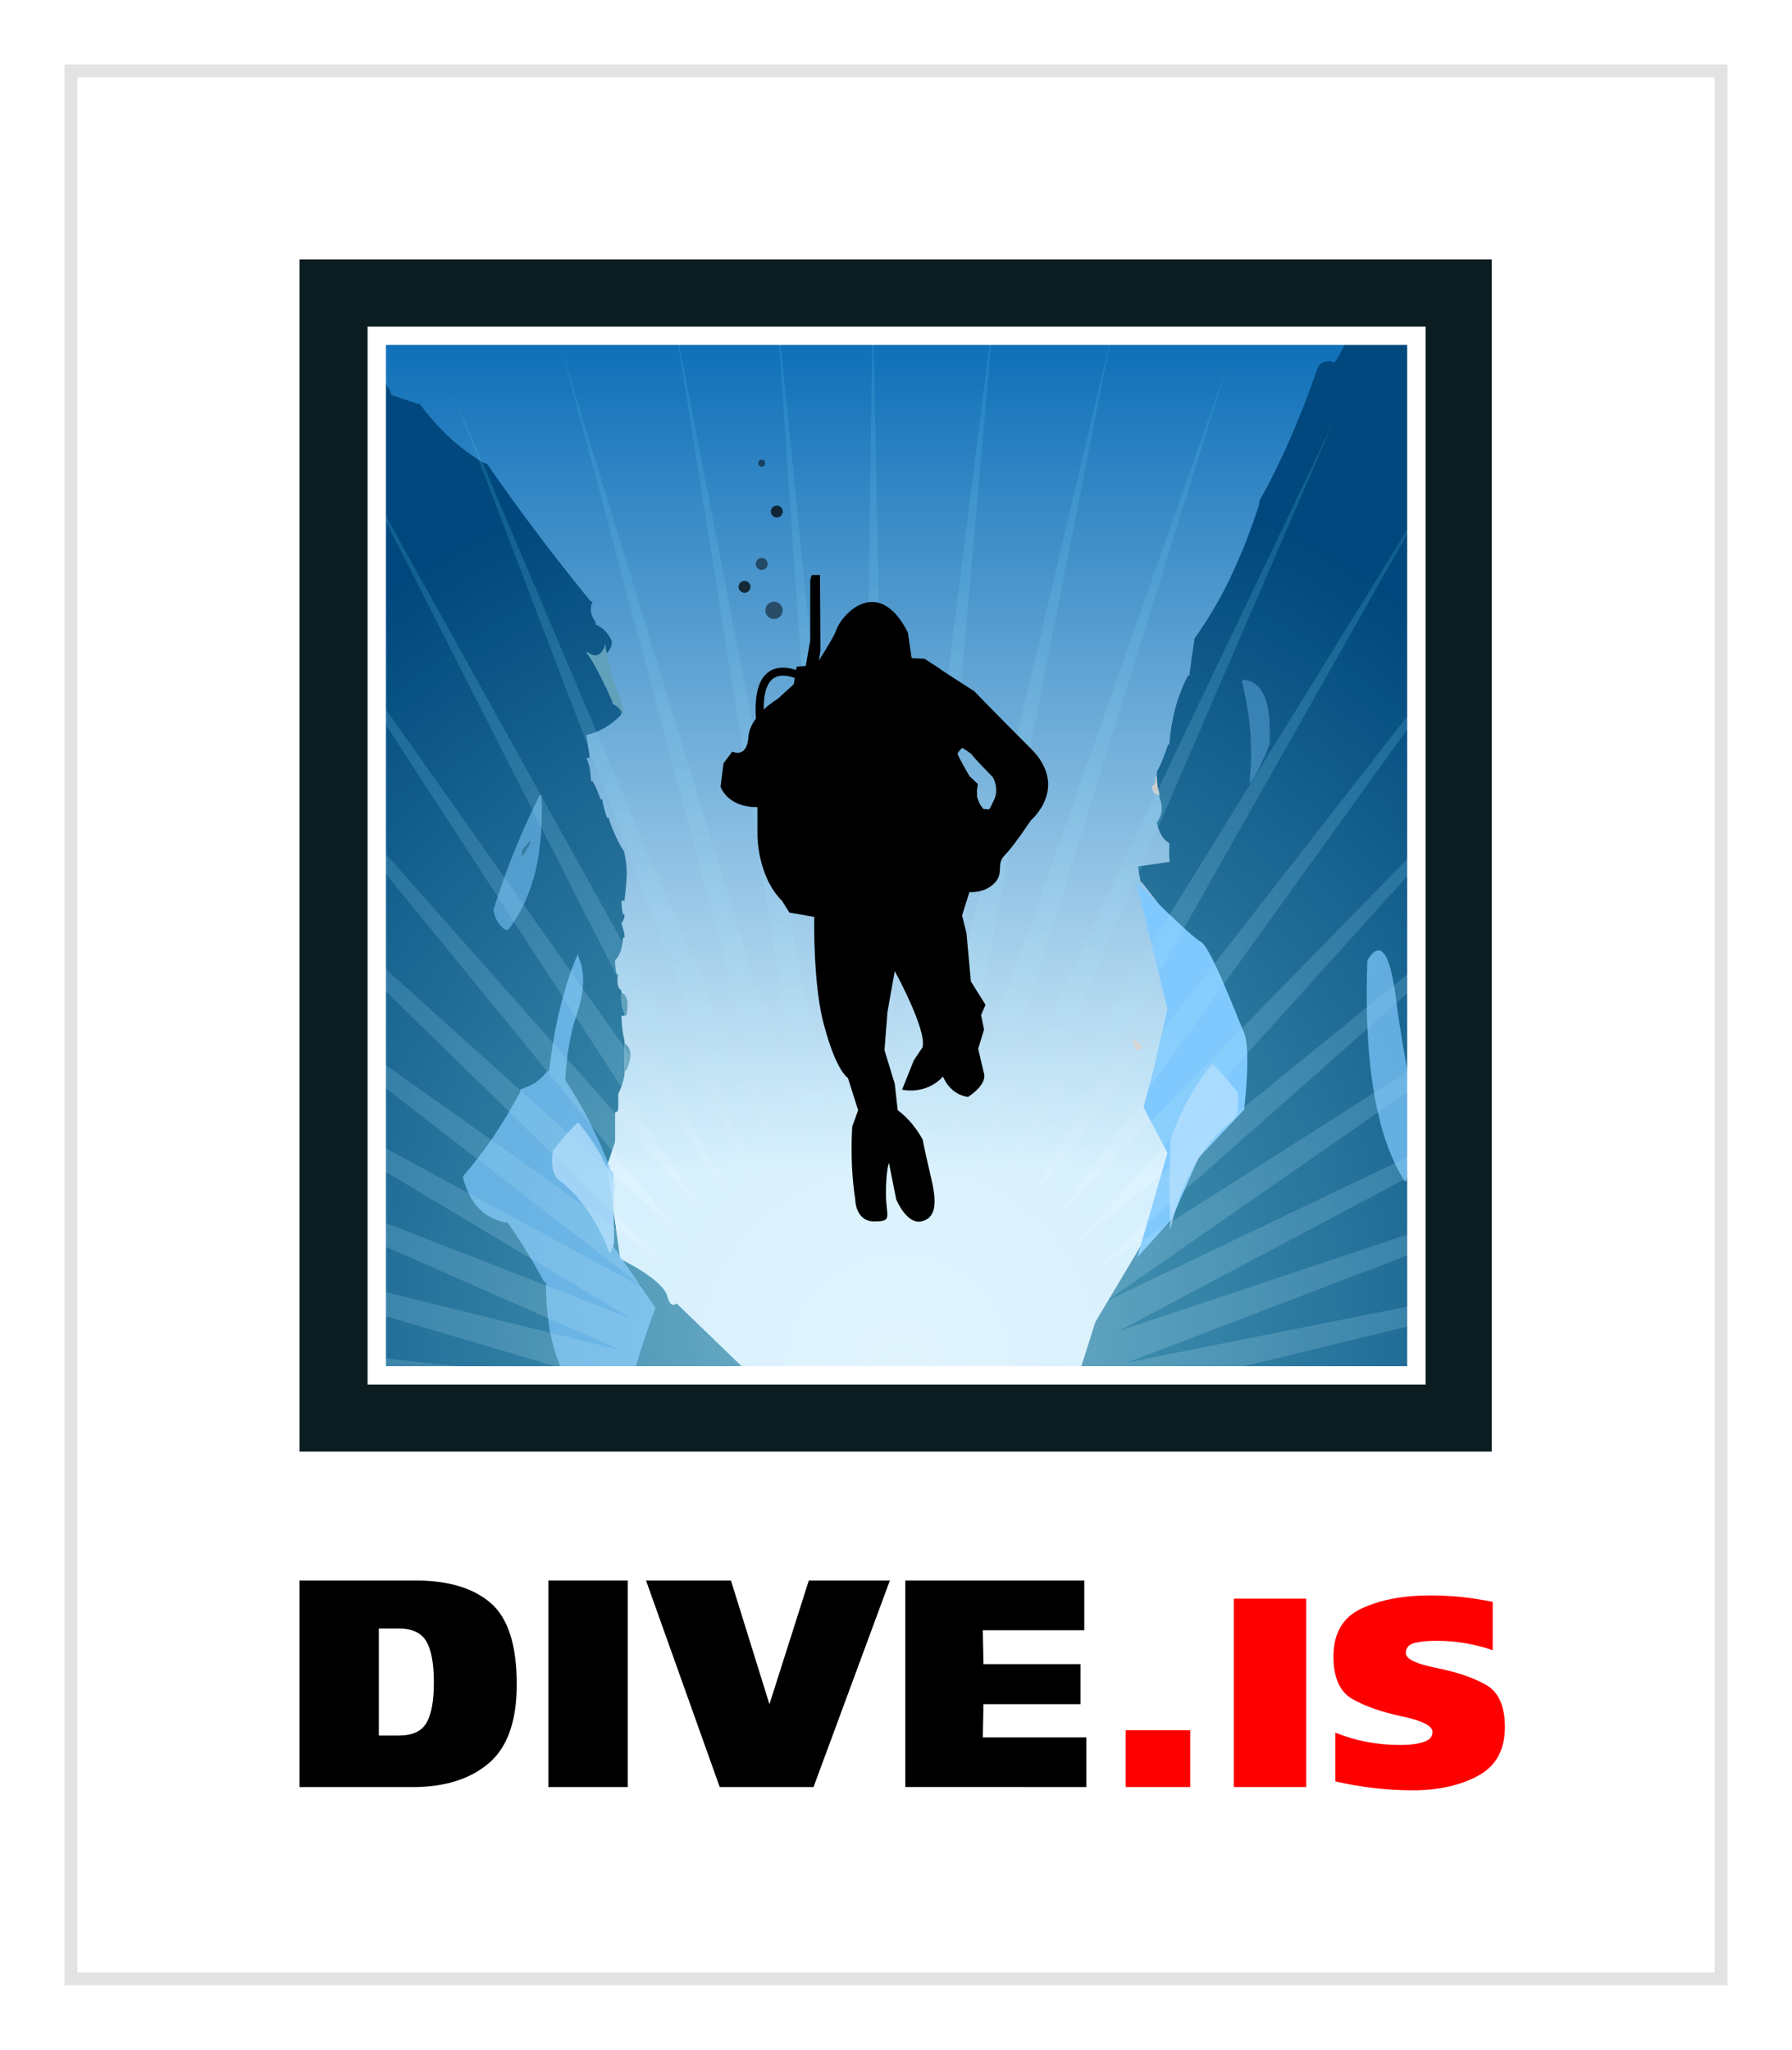 <?xml version="1.0" encoding="utf-8"?>
<!-- Generator: Adobe Illustrator 16.0.4, SVG Export Plug-In . SVG Version: 6.00 Build 0)  -->
<!DOCTYPE svg PUBLIC "-//W3C//DTD SVG 1.1//EN" "http://www.w3.org/Graphics/SVG/1.1/DTD/svg11.dtd">
<svg version="1.1" id="Ebene_1" xmlns="http://www.w3.org/2000/svg" xmlns:xlink="http://www.w3.org/1999/xlink" x="0px" y="0px"
	 width="139px" height="159px" viewBox="0 0 139 159" enable-background="new 0 0 139 159" xml:space="preserve">
<rect fill="#FFFFFF" width="139" height="159"/>
<g>
	<g>
		<g>
			<path d="M23.234,122.6h9.021c2.525,0,4.461,0.582,5.807,1.746c1.347,1.162,2.021,3.266,2.021,6.311
				c0,2.846-0.725,4.885-2.17,6.117c-1.446,1.23-3.416,1.848-5.91,1.848h-8.769V122.6z M29.387,134.627h1.537
				c1.056,0,1.774-0.33,2.158-0.986c0.382-0.658,0.572-1.707,0.572-3.145c0-1.453-0.194-2.514-0.585-3.178
				c-0.391-0.668-1.113-1-2.168-1h-1.515V134.627z"/>
		</g>
		<g>
			<path d="M48.689,122.6v16.021h-6.152V122.6H48.689z"/>
		</g>
		<g>
			<path d="M50.111,122.6h6.588l2.984,9.596l3.053-9.596h6.288l-5.922,16.021h-7.275L50.111,122.6z"/>
		</g>
		<g>
			<path d="M70.22,122.6h13.885v3.855h-7.873l0.054,2.631h7.528v3.105h-7.528l-0.054,2.574h8.032v3.855H70.22V122.6z"/>
		</g>
		<g>
			<path fill="#FF0000" d="M87.317,134.215h5.004v4.406h-5.004V134.215z"/>
		</g>
		<g>
			<path fill="#FF0000" d="M101.32,124.006v14.615h-5.613v-14.615H101.32z"/>
		</g>
		<g>
			<path fill="#FF0000" d="M115.787,128.006c-0.627-0.223-1.318-0.4-2.072-0.535c-0.754-0.133-1.508-0.197-2.261-0.197
				c-0.685,0-1.257,0.053-1.718,0.166c-0.46,0.111-0.691,0.377-0.691,0.795c0,0.447,0.786,0.826,2.355,1.143
				c1.572,0.312,2.853,0.746,3.843,1.299c0.991,0.549,1.487,1.648,1.487,3.297c0,1.771-0.699,3.033-2.095,3.779
				c-1.395,0.746-3.071,1.119-5.024,1.119c-2.024,0-4.035-0.23-6.031-0.691v-3.789c1.536,0.643,3.211,0.963,5.027,0.963
				c0.753,0,1.359-0.076,1.82-0.23c0.461-0.152,0.69-0.41,0.69-0.773c0-0.475-0.789-0.879-2.366-1.215
				c-1.577-0.334-2.857-0.781-3.842-1.34s-1.477-1.66-1.477-3.309c0-1.799,0.727-3.041,2.178-3.717
				c1.452-0.676,3.232-1.016,5.339-1.016c0.839,0,1.651,0.043,2.44,0.125c0.787,0.084,1.586,0.211,2.396,0.377V128.006z"/>
		</g>
	</g>
	<g>
		
			<linearGradient id="SVGID_1_" gradientUnits="userSpaceOnUse" x1="65.715" y1="82.248" x2="144.998" y2="82.248" gradientTransform="matrix(0 1 -1 0 151.719 -43.666)">
			<stop  offset="0" style="stop-color:#0066B3"/>
			<stop  offset="0.871" style="stop-color:#DDF3FE"/>
		</linearGradient>
		<polyline fill="url(#SVGID_1_)" points="64.787,109.678 26.154,109.678 26.154,23.048 112.786,23.048 112.785,109.678 
			64.787,109.678 		"/>
		<g>
			<radialGradient id="SVGID_2_" cx="68.87" cy="100.488" r="70.356" gradientUnits="userSpaceOnUse">
				<stop  offset="0.006" style="stop-color:#53A5BF"/>
				<stop  offset="0.951" style="stop-color:#00487D"/>
			</radialGradient>
			<path fill-rule="evenodd" clip-rule="evenodd" fill="url(#SVGID_2_)" d="M114.871,98.8c0.073-0.219-0.778-0.599-2.01-0.986
				v-74.33h-7.384l-0.012,0.161l-0.01,0.031l-0.006,0.04l-0.011,0.082l-0.101,0.303l-0.016,0.031l-0.011,0.04l-0.021,0.082
				l-0.044,0.162l-0.106,0.303l-0.098,0.303l-0.111,0.284l-0.109,0.293l-0.033,0.061l-0.016,0.03l-0.012,0.04l-0.055,0.142
				l-0.11,0.283l-0.066,0.122l-0.033,0.061l-0.016,0.03l-0.012,0.041l-0.121,0.263l-0.132,0.253l-0.066,0.121l-0.034,0.061
				l-0.017,0.03l-0.01,0.041l-0.022,0.021l-0.018,0.029l-0.032,0.061l-0.066,0.122l-0.137,0.242l-0.145,0.233l-0.021,0.02
				l-0.018,0.031l-0.032,0.061l-0.067,0.122l-0.138-0.051l-0.126-0.03l-0.122-0.02h-0.221l-0.197,0.04l-0.09,0.041l-0.086,0.041
				l-0.078,0.061l-0.078,0.06l-0.065,0.092l-0.066,0.081l-0.054,0.111l-0.056,0.112l-0.038,0.131l-0.243,0.678l-0.241,0.688
				l-0.255,0.667l-0.253,0.678l-0.266,0.647l-0.131,0.324l-0.067,0.162l-0.032,0.082l-0.028,0.091l-0.038,0.071l-0.032,0.081
				l-0.067,0.162l-0.131,0.324l-0.039,0.07l-0.1,0.243l-0.132,0.324l-0.144,0.303l-0.039,0.071l-0.033,0.081l-0.065,0.162
				l-0.144,0.303l-0.039,0.071l-0.032,0.082l-0.066,0.161l-0.077,0.142l-0.038,0.071l-0.033,0.081l-0.143,0.303l-0.287,0.607
				l-0.304,0.587l-0.297,0.587l-0.309,0.566l-0.309,0.577l-0.012,0.162l-0.011,0.03l-0.006,0.041l-0.011,0.081l-0.253,0.759
				l-0.26,0.748l-0.138,0.365l-0.131,0.374l-0.039,0.081l-0.034,0.091l-0.064,0.182l-0.134,0.365l-0.286,0.698l-0.292,0.688
				l-0.155,0.334l-0.148,0.343l-0.153,0.324l-0.078,0.162l-0.038,0.081l-0.033,0.09l-0.318,0.638l-0.326,0.627l-0.336,0.606
				l-0.342,0.597l-0.353,0.577l-0.357,0.566l-0.188,0.273l-0.182,0.283l-0.375,0.536l-0.007,0.081l-0.005,0.041v0.05l-0.021,0.161
				l-0.1,0.608l-0.089,0.627l-0.17,1.284h-0.051l-0.038,0.021l-0.033,0.02l-0.021,0.051l-0.286,0.576l-0.248,0.617l-0.226,0.617
				l-0.188,0.658l-0.165,0.657l-0.128,0.698L90.771,57l-0.066,0.739l-0.082,0.011l-0.028,0.02l-0.006,0.041l-0.099,0.282l-0.1,0.283
				l-0.104,0.263l-0.099,0.273l-0.111,0.254l-0.11,0.252l-0.032,0.051l-0.027,0.061l-0.056,0.121l-0.034,0.051l-0.082,0.182v0.355
				l0.007,0.324l0.026,0.303l0.017,0.131l0.027,0.132l0.028,0.11l0.039,0.122l0.033,0.132l0.01,0.081l0.006,0.091v0.081l0.011,0.081
				l0.011,0.07l0.028,0.071l0.038,0.122l0.033,0.12l0.027,0.122l0.022,0.131l0.011,0.111l0.006,0.121l-0.011,0.243l-0.021,0.102
				l-0.028,0.121l-0.077,0.222l-0.05,0.103l-0.055,0.11l-0.066,0.102l-0.022,0.021l-0.01,0.01l-0.007,0.021l-0.033,0.061
				l0.028,0.132l0.037,0.142l0.084,0.252l0.094,0.234l0.049,0.1l0.062,0.112l0.054,0.091l0.067,0.091l0.065,0.081l0.077,0.092
				l0.072,0.061l0.082,0.07l0.171,0.131l0.006,0.011l0.012,0.04l0.005,0.051l0.006,0.092l-0.017,0.283v0.313l0.011,0.313
				l0.028,0.354l-2.466,0.354l0.061,0.385l0.072,0.385l0.087,0.413l0.007,0.021l0.021,0.02l0.027,0.01l0.05,0.012l0.766,0.98
				l0.767,1.002l1.526,2.014l0.754,1.011l0.755,1.031l1.5,2.075l0.026,0.03l0.039,0.03l0.038,0.02l0.05,0.01l0.369,1.73l0.376,1.709
				l0.38,1.69l0.39,1.688l0.034,0.152l0.011,0.172l-0.088,0.223l-0.082,0.223l-0.089,0.213l-0.083,0.223l-0.093,0.201l-0.089,0.203
				l-0.099,0.191l-0.095,0.203l-0.055,0.081l-0.027,0.04l-0.021,0.051l-0.1,0.183l-0.21,0.354l-0.22,0.314l-0.033,0.028
				l-0.027,0.041L94.9,86.652l-0.108,0.16l-0.066,0.062l-0.034,0.029l-0.027,0.041l-0.121,0.143l-0.126,0.121l-0.123,0.13
				l-0.13,0.112l-0.128,0.121l-0.265,0.213l-0.143,0.081l-0.072,0.04l-0.065,0.051l-0.288,0.172l-0.297,0.143l-0.153,0.06
				l-0.078,0.03l-0.07,0.041l-0.129,0.749l-0.01,0.192l-0.005,0.039v0.152l-0.017,0.182l-0.011,0.092l-0.006,0.102l-0.018,0.08
				l-0.011,0.092l-0.027,0.182l-0.032,0.162l-0.034,0.172l-0.017,0.03l-0.011,0.04l-0.021,0.082l-0.044,0.15l-0.056,0.143
				l-0.056,0.151l-0.065,0.132l-0.034,0.061l-0.014,0.031l-0.012,0.04l-0.072,0.121l-0.04,0.06l-0.032,0.071l-0.087,0.101
				L91.7,91.861l-0.039,0.062l-0.094,0.102l-0.093,0.101l-0.104,0.082l-0.1,0.09l-0.11,0.081l-0.109,0.091l-0.127,0.061
				l-0.122,0.072l-0.264,0.121l-0.145,0.039l-0.071,0.021l-0.065,0.029l-0.149,0.041l-0.148,0.04l-0.012,0.011v0.242l0.012,0.071
				l0.012,0.051l0.026,0.05l0.11,0.162l0.109,0.182l0.105,0.184l0.104,0.202l0.095,0.192l0.064,0.145l-0.781,0.041l-0.786,1.318
				l-0.063-0.047l-0.171-0.123l0.117,0.367l-3.937,6.605l-1.537,4.836l-11.054,1.201l-7.662,1.756l-3.454-3.223l-3.269-0.693
				l-5.509-5.322c0,0-0.455,0.467-0.707-0.531c-0.337-1.34-3.667-2.922-3.667-2.922l-1.016-7.274l0.03-0.084l0.184-0.505
				l0.175-0.526l0.085-0.263l0.042-0.132l0.05-0.12l0.021-0.082l0.007-0.04l0.014-0.03v-0.051l0.007-0.041l0.008-0.08v-2.145h0.049
				l0.049-0.021l0.043-0.029l0.042-0.031l0.021-0.06l0.021-0.061l0.015-0.071l0.006-0.08v-1.073l0.071-0.161l0.035-0.082l0.042-0.07
				l0.028-0.091l0.035-0.081l0.07-0.171l0.021-0.102L48.29,84l0.056-0.183l0.043-0.204l0.042-0.189l0.015-0.184v-0.091l0.007-0.08
				v-2.144l-0.016-0.174l-0.021-0.161l-0.042-0.172l-0.035-0.183l-0.035-0.202l-0.027-0.212l-0.028-0.232l-0.021-0.254l-0.015-0.272
				l-0.006-0.273h0.246l-0.016-0.171l-0.041-0.132l-0.063-0.142l-0.042-0.152l-0.042-0.162l-0.021-0.172l-0.028-0.202l-0.007-0.203
				v-0.222L48.206,77l-0.008-0.091l-0.007-0.051l-0.021-0.051l-0.014-0.021l-0.092-0.09l-0.042-0.051l-0.028-0.041l-0.05-0.122
				l-0.021-0.07l-0.008-0.06l-0.021-0.173l-0.007-0.091l0.007-0.091l0.021-0.212l0.015-0.112l0.027-0.101l-0.062-0.01l-0.035-0.012
				l-0.035-0.02l-0.007-0.01l-0.05-0.254l-0.035-0.252l-0.021-0.263V74.5l0.056-0.069l0.028-0.041l0.014-0.02l0.008-0.012h0.014
				l0.057-0.08l0.027-0.04l0.015-0.021l0.007-0.01h0.015l0.042-0.092v-0.02l0.007-0.01l0.015-0.021l0.028-0.041l0.042-0.1
				l0.049-0.102l0.028-0.121l0.035-0.121l0.028-0.132l0.035-0.122l0.015-0.142l0.021-0.142l0.015-0.151l0.007-0.081l0.014-0.07
				l0.007-0.021h0.113l-0.016-0.183l-0.021-0.161l-0.098-0.374l-0.112-0.354l0.056-0.102l0.057-0.092l0.085-0.202l0.013-0.081
				l0.008-0.041l0.013-0.029l0.016-0.162l-0.063-0.01l-0.035-0.01L48.324,70.9l-0.006-0.02l-0.05-0.253l-0.035-0.243l-0.021-0.262
				l-0.006-0.254h0.246l0.007-0.182l0.021-0.182l0.027-0.264l0.028-0.243l0.021-0.242l0.021-0.223l0.007-0.233l0.015-0.211
				l0.015-0.416l-0.021-0.394l-0.028-0.354l-0.049-0.333l-0.063-0.294l-0.007-0.091l-0.009-0.071l-0.021-0.061l-0.021-0.04
				l-0.184-0.294l-0.162-0.293l-0.161-0.313l-0.148-0.313l-0.147-0.334l-0.134-0.334L47.325,63.8l-0.113-0.354l-0.062-0.01
				l-0.042-0.012l-0.036-0.029l-0.006-0.021l-0.113-0.333l-0.092-0.334l-0.085-0.344l-0.063-0.345l-0.062-0.011L46.613,62
				l-0.034-0.03l-0.015-0.02l-0.141-0.375l-0.141-0.354l-0.155-0.333l-0.154-0.294h-0.127L45.825,60.3l-0.021-0.272l-0.035-0.253
				l-0.036-0.233l-0.056-0.222l-0.057-0.193l-0.07-0.172l-0.077-0.151h0.246l-0.007-0.182l-0.015-0.172l-0.105-0.718l-0.119-0.709
				l0.189-0.061l0.197-0.051l0.091-0.039l0.1-0.031l0.19-0.061l0.352-0.162l0.169-0.091l0.176-0.081l0.155-0.111l0.162-0.102
				l0.155-0.11l0.076-0.062l0.085-0.051l0.142-0.131l0.147-0.121l0.141-0.142l0.141-0.132v-0.03h0.008l0.014-0.021v-0.03h0.007
				l0.015-0.021l0.014-0.07l0.008-0.08l-0.008-0.092l-0.014-0.07L48.163,55l-0.021-0.051l-0.31-0.597l-0.316-0.566l-0.324-0.566
				l-0.324-0.546l-0.338-0.546l-0.345-0.516l-0.353-0.516L45.474,50.6l0.154,0.091l0.154,0.092l0.071,0.03l0.077,0.04l0.147,0.061
				h0.043l0.021,0.011l0.07,0.021l0.135,0.021h0.127l0.126-0.011l0.112-0.041l0.113-0.05l0.05-0.041l0.057-0.03l0.104-0.08
				l0.042-0.061l0.008-0.021l0.014-0.01l0.028-0.021l0.099-0.121l0.084-0.142l0.084-0.151l0.008-0.041l0.014-0.03l0.008-0.041
				l0.014-0.029l0.015-0.081l0.007-0.081l-0.007-0.091l-0.015-0.071l-0.021-0.07l-0.021-0.051l-0.112-0.213l-0.12-0.172
				l-0.133-0.171l-0.134-0.142l-0.155-0.143l-0.161-0.111l-0.176-0.11l-0.184-0.081l-0.008-0.092l-0.014-0.07l-0.021-0.061
				l-0.021-0.041l-0.127-0.202l-0.099-0.202l-0.07-0.202l-0.028-0.182l-0.014-0.192l0.028-0.182l0.042-0.182l0.085-0.172
				l-0.064-0.01l-0.056-0.02l-0.049-0.03l-0.035-0.031L44.727,45.3l-1.021-1.294l-1.021-1.304l-1-1.315l-1-1.335l-0.979-1.346
				l-0.979-1.365l-0.958-1.376l-0.119-0.02l-0.112-0.03l-0.684-0.425l-0.331-0.223l-0.324-0.232l-0.33-0.253l-0.317-0.252
				l-0.316-0.263l-0.311-0.274l-0.316-0.303l-0.303-0.303l-0.303-0.313l-0.296-0.324l-0.585-0.688l-0.288-0.364l-0.274-0.364
				l-0.127-0.01l-0.127-0.031l-1-0.333l-0.986-0.344l-0.007-0.091l-0.014-0.071l-0.021-0.07l-0.021-0.051l-0.247-0.445l-0.246-0.425
				l-0.254-0.424l-0.254-0.405l-0.267-0.404l-0.275-0.384l-0.281-0.374l-0.282-0.354l-0.302-0.364l-0.304-0.344l-0.619-0.657
				l-0.324-0.324l-0.324-0.303l-0.338-0.293l-0.338-0.272v12.845l0.154,0.172l0.162,0.191l0.311,0.395l0.14,0.203l0.148,0.222
				l0.282,0.456l0.127,0.222l0.127,0.243L27.291,40l0.219,0.516l0.21,0.557l0.177,0.557l0.169,0.597l0.147,0.616l0.071,0.314
				l0.069,0.334l0.106,0.658l0.098,0.698l0.078,0.717l0.034,0.365l0.036,0.384H28.58l-0.24-0.142l-0.226-0.151l-0.218-0.162
				l-0.205-0.162l-0.204-0.193l-0.189-0.192l-0.189-0.203l-0.177-0.202l-0.176-0.233l-0.162-0.233l-0.162-0.243l-0.148-0.252
				l-0.147-0.273l-0.134-0.273l-0.133-0.283l-0.12-0.293l-0.021-0.041l-0.028-0.02l-0.049-0.011h-0.05v44.241l0.148-0.039
				l0.147-0.021l0.134-0.021l0.141,0.01h0.12l0.126,0.031l0.112,0.029l0.12,0.052l0.1,0.05l0.105,0.071l0.092,0.071l0.091,0.091
				l0.078,0.091l0.076,0.11l0.071,0.122l0.07,0.142l0.049,0.132l0.057,0.151l0.042,0.162l0.05,0.183l0.027,0.182l0.036,0.203
				l0.021,0.201l0.021,0.232l0.007,0.223l0.007,0.244v0.515l-0.014,0.272l-0.014,0.293l-0.028,0.293l-0.021,0.314l-0.042,0.345
				l-0.028,0.374l-0.042,0.394l-0.028,0.426l-0.042,0.435l-0.004,0.039c-0.347,0.922-0.717,1.906-1.074,2.863l-0.035,0.011
				l-0.154,0.021h-0.148l-0.014,0.01l-0.028-0.01h-0.148l-0.183-0.021v1.902c-0.639,1.729-1.134,3.098-1.207,3.392
				c-0.229,0.921,3.914,8.518,4.835,8.518c-1.583,0,74.787,1.109,81.268-0.689c0.224-0.062,0.429-0.156,0.629-0.26h1.736v-1.734
				C114.651,104.426,114.696,99.32,114.871,98.8z"/>
		</g>
		<polygon opacity="0.36" fill-rule="evenodd" clip-rule="evenodd" fill="#80C9FF" points="96.342,52.742 96.346,52.912 
			96.358,52.984 96.381,53.064 96.496,53.57 96.601,54.076 96.646,54.318 96.667,54.44 96.679,54.501 96.694,54.572 96.777,55.078 
			96.85,55.563 96.908,56.048 96.932,56.281 96.958,56.524 96.997,57.01 97.009,57.232 97.009,57.283 97.014,57.344 97.024,57.465 
			97.042,57.931 97.042,58.154 97.042,58.265 97.047,58.386 97.047,58.841 97.035,59.054 97.03,59.277 97.003,59.721 96.981,59.933 
			96.965,60.156 96.926,60.601 96.926,60.773 97.091,60.551 97.18,60.429 97.268,60.298 97.355,60.146 97.449,59.984 97.642,59.64 
			97.736,59.437 97.835,59.226 98.045,58.78 98.254,58.275 98.363,58.011 98.479,57.739 98.479,57.556 98.491,57.384 98.491,57.091 
			98.496,56.818 98.485,56.302 98.458,55.806 98.436,55.574 98.414,55.361 98.381,55.138 98.348,54.937 98.258,54.562 98.204,54.38 
			98.154,54.218 98.094,54.056 98.033,53.915 97.956,53.763 97.885,53.631 97.719,53.398 97.626,53.288 97.538,53.197 
			97.339,53.044 97.229,52.963 97.119,52.903 96.876,52.812 96.745,52.771 96.617,52.751 96.342,52.742 		"/>
		<polygon opacity="0.71" fill-rule="evenodd" clip-rule="evenodd" fill="#80C9FF" points="108.267,77.334 108.217,77 
			108.172,76.697 108.073,76.121 108.019,75.847 107.969,75.605 107.913,75.373 107.864,75.169 107.742,74.775 107.621,74.451 
			107.555,74.299 107.493,74.177 107.363,73.986 107.219,73.834 107.142,73.774 107.07,73.744 106.917,73.712 106.761,73.763 
			106.674,73.792 106.591,73.853 106.503,73.916 106.42,74.005 106.244,74.218 106.15,74.349 106.062,74.511 106.051,74.876 
			106.029,75.593 106.018,76.302 106.012,77 106.018,77.688 106.023,78.355 106.041,79.023 106.062,79.671 106.1,80.309 
			106.133,80.927 106.178,81.533 106.228,82.13 106.293,82.717 106.354,83.283 106.431,83.84 106.514,84.387 106.607,84.922 
			106.695,85.428 106.801,85.934 106.904,86.42 107.026,86.904 107.142,87.37 107.274,87.826 107.411,88.261 107.561,88.695 
			107.711,89.1 107.869,89.505 108.034,89.89 108.21,90.273 108.388,90.628 108.574,90.98 108.768,91.315 108.977,91.649 
			108.977,91.639 108.982,91.639 108.992,91.639 109.016,91.639 109.016,91.629 109.021,91.629 109.032,91.629 109.054,91.629 
			109.076,91.6 109.093,91.579 109.181,91.256 109.263,90.932 109.334,90.588 109.4,90.232 109.457,89.859 109.506,89.475 
			109.522,89.272 109.545,89.08 109.583,88.675 109.604,88.24 109.621,87.795 109.621,87.562 109.628,87.339 109.633,86.875 
			109.621,86.389 109.609,85.893 109.588,85.377 109.571,85.113 109.562,84.862 109.362,83.961 109.181,83.051 109.005,82.13 
			108.845,81.199 108.686,80.248 108.537,79.287 108.394,78.314 108.267,77.334 		"/>
		<polygon fill-rule="evenodd" clip-rule="evenodd" fill="#CDCDCE" points="89.734,60.238 89.636,60.238 89.63,60.318 89.63,60.409 
			89.625,60.409 89.625,60.419 89.625,60.439 89.625,60.48 89.625,60.562 89.603,60.683 89.592,60.703 89.585,60.703 89.585,60.712 
			89.585,60.732 89.575,60.794 89.564,60.794 89.559,60.794 89.559,60.804 89.547,60.824 89.525,60.865 89.515,60.865 
			89.509,60.865 89.509,60.875 89.498,60.895 89.477,60.925 89.442,60.935 89.426,60.935 89.415,60.946 89.376,60.946 
			89.343,60.956 89.359,61.087 89.388,61.218 89.42,61.33 89.471,61.431 89.52,61.501 89.585,61.562 89.652,61.613 89.734,61.654 
			89.928,61.664 89.922,61.573 89.912,61.492 89.879,61.36 89.84,61.238 89.812,61.127 89.784,60.996 89.768,60.865 89.741,60.562 
			89.734,60.238 		"/>
		<polygon fill-rule="evenodd" clip-rule="evenodd" fill="#D5D5D5" points="88.587,81.301 88.581,81.209 88.576,81.148 
			88.559,81.098 88.548,81.078 88.366,80.927 88.185,80.795 87.997,80.673 87.81,80.582 87.843,80.724 87.876,80.855 87.908,80.977 
			87.953,81.088 87.987,81.178 88.03,81.26 88.063,81.33 88.107,81.392 88.141,81.432 88.185,81.463 88.262,81.482 88.295,81.473 
			88.339,81.452 88.377,81.422 88.422,81.381 88.492,81.32 88.587,81.301 		"/>
		<path opacity="0.55" fill-rule="evenodd" clip-rule="evenodd" fill="#80C9FF" d="M41.994,61.656h-0.062l-0.043,0.021l-0.035,0.021
			l-0.021,0.05l-0.507,1.022L40.84,63.82l-0.473,1.062l-0.45,1.103l-0.443,1.103l-0.416,1.144l-0.4,1.163l-0.388,1.183l0.048,0.232
			l0.064,0.224l0.078,0.201l0.105,0.192l0.105,0.173l0.134,0.172l0.134,0.151l0.161,0.142l0.113,0.061l0.056,0.01h0.057l0.1-0.04
			l0.042-0.041l0.056-0.05l0.169-0.254l0.17-0.242l0.154-0.253l0.162-0.242l0.141-0.273l0.147-0.263l0.063-0.143l0.07-0.131
			l0.134-0.263l0.057-0.152l0.064-0.142l0.118-0.283l0.021-0.08l0.028-0.071l0.057-0.142l0.112-0.293l0.042-0.162l0.022-0.081
			l0.026-0.071l0.101-0.303l0.083-0.314l0.085-0.312l0.07-0.334l0.07-0.334l0.056-0.344l0.057-0.334l0.043-0.354l0.021-0.183
			l0.027-0.171l0.036-0.365l0.013-0.182l0.009-0.091l0.013-0.081l0.021-0.385v-0.102l0.008-0.09l0.014-0.184l0.008-0.384
			l0.014-0.374l-0.007-0.201v-0.193v-0.395l-0.015-0.404L41.994,61.656L41.994,61.656z M40.508,66.48v-0.535l0.149-0.192
			l0.133-0.151l0.106-0.132l0.098-0.091l0.07-0.071l0.029-0.03l0.027-0.01l0.027-0.011l0.016,0.03l-0.008,0.01l-0.008,0.031
			l-0.027,0.07l-0.027,0.041L41.064,65.5L41.03,65.56l-0.036,0.08l-0.049,0.071l-0.049,0.092l-0.106,0.192l-0.069,0.1l-0.063,0.123
			l-0.078,0.12L40.508,66.48L40.508,66.48z"/>
		<polygon opacity="0.36" fill-rule="evenodd" clip-rule="evenodd" fill="#62A1BA" points="40.508,65.945 40.508,66.48 
			40.579,66.338 40.657,66.218 40.721,66.095 40.79,65.996 40.896,65.803 40.945,65.711 40.994,65.64 41.03,65.56 41.064,65.5 
			41.094,65.439 41.121,65.398 41.148,65.328 41.156,65.296 41.164,65.287 41.148,65.256 41.121,65.267 41.094,65.277 
			41.064,65.307 40.994,65.378 40.896,65.469 40.79,65.601 40.657,65.752 40.508,65.945 		"/>
		<polygon fill-rule="evenodd" clip-rule="evenodd" fill="#62A1BA" points="46.951,49.882 46.945,49.954 46.936,50.025 
			46.925,50.051 46.919,50.087 46.909,50.115 46.903,50.15 46.841,50.283 46.777,50.408 46.704,50.514 46.684,50.533 46.673,50.542 
			46.668,50.559 46.637,50.613 46.558,50.683 46.517,50.71 46.479,50.746 46.396,50.791 46.312,50.827 46.218,50.835 46.123,50.835 
			46.022,50.818 45.971,50.799 45.955,50.791 45.944,50.791 45.924,50.791 45.813,50.737 45.756,50.701 45.703,50.675 
			45.588,50.595 45.474,50.514 45.741,50.951 46.003,51.405 46.26,51.859 46.511,52.339 46.752,52.82 46.993,53.318 47.229,53.818 
			47.458,54.342 47.475,54.386 47.491,54.449 47.501,54.511 47.506,54.591 47.621,54.654 47.742,54.734 47.852,54.814 
			47.963,54.912 48.062,55.011 48.161,55.125 48.34,55.384 48.429,55.535 48.334,55.046 48.219,54.574 48.15,54.342 48.077,54.12 
			47.92,53.701 47.731,53.203 47.564,52.722 47.411,52.241 47.286,51.769 47.171,51.289 47.082,50.818 47.004,50.345 46.951,49.882 
					"/>
		<polygon fill-rule="evenodd" clip-rule="evenodd" fill="#D4D4D4" points="28.58,46.312 28.705,46.312 28.672,45.928 
			28.636,45.563 28.558,44.846 28.46,44.148 28.354,43.49 28.284,43.156 28.214,42.842 28.065,42.226 27.896,41.629 27.72,41.073 
			27.51,40.516 27.291,40 27.052,39.505 26.924,39.262 26.798,39.04 26.516,38.584 26.369,38.362 26.228,38.16 25.917,37.765 
			25.755,37.574 25.601,37.401 25.601,42.388 25.601,42.751 25.649,42.751 25.699,42.762 25.728,42.782 25.749,42.823 
			25.867,43.116 26.002,43.399 26.136,43.672 26.283,43.945 26.432,44.198 26.594,44.44 26.756,44.673 26.932,44.906 27.108,45.108 
			27.298,45.311 27.487,45.502 27.691,45.695 27.896,45.857 28.114,46.019 28.341,46.17 28.58,46.312 		"/>
		<path opacity="0.71" fill-rule="evenodd" clip-rule="evenodd" fill="#80C9FF" d="M40.368,84.494l-0.007,0.082l-0.015,0.081
			l-0.021,0.061l-0.021,0.061l-0.246,0.445l-0.247,0.444l-0.253,0.436l-0.254,0.445l-0.269,0.424l-0.26,0.426l-0.268,0.414
			l-0.268,0.415l-0.282,0.395l-0.28,0.394l-0.29,0.385l-0.041,0.041l-0.035,0.05l-0.07,0.103l-0.142,0.201l-0.155,0.182
			l-0.043,0.041l-0.034,0.051l-0.07,0.102l-0.296,0.373l-0.304,0.365l-0.302,0.363l0.092,0.354l0.119,0.354l0.127,0.323l0.148,0.313
			L36.53,92.9l0.169,0.272l0.176,0.254l0.204,0.231l0.205,0.213l0.218,0.191l0.232,0.172l0.253,0.152l0.261,0.131l0.274,0.122
			l0.289,0.091l0.31,0.092l0.255,0.02l0.365,0.525l0.366,0.547l0.352,0.547l0.359,0.566l0.346,0.566l0.346,0.586l0.33,0.598
			l0.338,0.617l0.021,0.029l0.043,0.03l0.049,0.021l0.063,0.01v0.576l0.021,0.557l0.028,0.546l0.049,0.536l0.05,0.506l0.07,0.496
			l0.076,0.485l0.1,0.476l0.092,0.444l0.12,0.435l0.119,0.416l0.148,0.414l0.147,0.385l0.161,0.375l0.177,0.354l0.189,0.344
			L43.98,107l0.027,0.092l0.036,0.109l0.015,0.102l0.021,0.123l0.006,0.119l0.007,0.143l0.359-1.486l4.195,2.107l0.402-1.426
			l0.204-0.707l0.219-0.689l0.211-0.697l0.225-0.678l0.458-1.346l0.473-1.324l-3.316-4.85l0.015-0.08l0.007-0.042l0.015-0.028
			v-0.051l0.006-0.041l0.007-0.081v-0.354v-4.996l-0.062-0.01l-0.042-0.01l-0.035-0.031l-0.016-0.021l-0.197-0.506l-0.195-0.485
			l-0.205-0.485l-0.197-0.466L46.41,88.43l-0.211-0.455l-0.219-0.456l-0.211-0.435l-0.232-0.445l-0.225-0.424l-0.474-0.84
			l-0.246-0.414l-0.245-0.395l-0.501-0.779l0.049-0.738l0.063-0.697l0.085-0.679l0.106-0.636l0.118-0.628l0.135-0.587l0.07-0.295
			l0.085-0.271l0.176-0.536l0.104-0.354l0.1-0.334l0.077-0.333l0.078-0.314l0.049-0.313l0.049-0.303l0.021-0.293l0.022-0.283
			l-0.008-0.294l-0.007-0.272l-0.035-0.273l-0.035-0.252l-0.064-0.254l-0.062-0.243l-0.092-0.231l-0.092-0.223v-0.183l-0.203,0.466
			l-0.19,0.485l-0.189,0.495l-0.17,0.516l-0.169,0.516l-0.155,0.547l-0.155,0.546l-0.139,0.577l-0.142,0.565l-0.127,0.588
			l-0.127,0.596l-0.105,0.618l-0.106,0.616l-0.091,0.648l-0.092,0.646l-0.077,0.679h-0.063l-0.05,0.021l-0.049,0.02l-0.035,0.05
			l-0.056,0.051l-0.05,0.062l-0.1,0.121l-0.112,0.111l-0.056,0.051l-0.05,0.059l-0.064,0.043l-0.055,0.05l-0.112,0.101l-0.063,0.041
			l-0.058,0.051L41.51,84l-0.071,0.029l-0.063,0.041l-0.134,0.08L41.1,84.211l-0.069,0.031l-0.063,0.04l-0.077,0.02l-0.071,0.03
			l-0.147,0.062l-0.155,0.051l-0.077,0.021L40.368,84.494L40.368,84.494z"/>
		<polyline opacity="0.65" fill-rule="evenodd" clip-rule="evenodd" fill="#BFE4FF" points="47.647,96.457 47.647,96.043 
			47.641,95.82 47.641,95.607 47.641,95.174 47.627,94.717 47.599,94.139 47.606,93.777 47.599,93.534 47.599,93.302 47.585,93.131 
			47.55,92.979 47.741,92.01 47.403,91.211 47.221,90.816 47.037,90.442 46.848,90.068 46.657,89.713 46.445,89.35 46.241,89.005 
			46.022,88.662 45.812,88.338 45.354,87.701 44.875,87.104 44.812,87.104 44.763,87.125 44.714,87.145 44.678,87.195 
			44.678,87.195 44.213,87.68 43.763,88.196 43.318,88.713 42.89,89.248 42.84,89.653 42.826,89.845 42.826,90.037 42.826,90.209 
			42.84,90.381 42.854,90.533 42.883,90.685 42.911,90.816 42.952,90.947 42.995,91.059 43.052,91.17 43.107,91.262 43.179,91.353 
			43.249,91.434 43.334,91.515 43.749,91.848 44.156,92.223 44.544,92.616 44.728,92.82 44.918,93.041 45.262,93.477 45.431,93.699 
			45.606,93.941 45.925,94.438 46.241,94.953 46.529,95.489 46.805,96.045 46.933,96.328 47.059,96.632 47.305,97.25 		"/>
		<polygon fill-rule="evenodd" clip-rule="evenodd" fill="#D4D4D4" points="27.276,94.822 27.312,94.306 27.354,93.82 
			27.368,93.578 27.39,93.355 27.432,92.921 27.46,92.495 27.502,92.102 27.531,91.728 27.573,91.383 27.594,91.068 27.622,90.775 
			27.636,90.482 27.649,90.21 27.649,89.937 27.649,89.695 27.644,89.451 27.636,89.229 27.615,88.996 27.594,88.795 27.558,88.592 
			27.531,88.41 27.48,88.228 27.439,88.065 27.382,87.914 27.333,87.782 27.263,87.641 27.191,87.519 27.115,87.408 27.036,87.317 
			26.945,87.227 26.854,87.155 26.748,87.084 26.65,87.034 26.529,86.982 26.417,86.953 26.291,86.922 26.171,86.922 26.03,86.912 
			25.896,86.933 25.749,86.953 25.601,86.992 25.601,95.914 25.601,96.269 25.783,96.289 25.867,96.289 25.91,96.289 25.932,96.289 
			25.959,96.299 25.974,96.289 25.995,96.289 26.037,96.289 26.122,96.289 26.277,96.269 26.417,96.227 26.445,96.208 26.46,96.197 
			26.48,96.197 26.552,96.178 26.608,96.137 26.636,96.117 26.65,96.106 26.671,96.106 26.783,96.025 26.875,95.925 26.918,95.863 
			26.924,95.844 26.939,95.833 26.967,95.813 26.981,95.773 26.987,95.752 27.003,95.742 27.045,95.682 27.115,95.54 27.164,95.378 
			27.164,95.348 27.171,95.327 27.185,95.287 27.213,95.207 27.228,95.104 27.228,95.076 27.234,95.055 27.248,95.015 
			27.276,94.822 		"/>
		<polygon fill-rule="evenodd" clip-rule="evenodd" fill="#D4D4D4" points="28.558,108.76 28.517,108.506 28.48,108.273 
			28.396,107.818 28.29,107.383 28.234,107.172 28.178,106.98 28.044,106.584 27.967,106.395 27.896,106.221 27.734,105.867 
			27.565,105.555 27.361,105.24 27.157,104.965 26.932,104.715 26.699,104.48 26.438,104.269 26.178,104.076 25.89,103.905 
			25.741,103.824 25.601,103.764 25.53,104.137 25.474,104.502 25.425,104.855 25.396,105.199 25.368,105.523 25.354,105.836 
			25.347,106.131 25.354,106.424 25.361,106.686 25.382,106.949 25.41,107.191 25.459,107.426 25.51,107.637 25.572,107.84 
			25.643,108.021 25.734,108.203 25.819,108.355 25.917,108.506 26.023,108.639 26.149,108.76 26.27,108.861 26.411,108.951 
			26.559,109.033 26.721,109.104 26.882,109.145 27.058,109.186 27.242,109.205 27.445,109.225 27.649,109.215 27.868,109.205 
			28.093,109.174 28.332,109.135 28.453,109.113 28.58,109.113 28.572,108.932 28.558,108.76 		"/>
		<polygon fill-rule="evenodd" clip-rule="evenodd" fill="#62A1BA" points="48.451,78.79 48.451,78.78 48.459,78.78 48.473,78.78 
			48.501,78.78 48.501,78.77 48.508,78.77 48.522,78.77 48.551,78.77 48.572,78.75 48.593,78.729 48.648,78.375 48.664,78.212 
			48.677,78.072 48.677,77.92 48.67,77.789 48.656,77.667 48.643,77.566 48.607,77.454 48.572,77.363 48.529,77.273 48.48,77.203 
			48.416,77.13 48.354,77.082 48.282,77.031 48.205,77 48.191,77.232 48.191,77.454 48.198,77.657 48.227,77.859 48.248,78.031 
			48.29,78.193 48.332,78.345 48.396,78.487 48.437,78.619 48.451,78.79 		"/>
		<polygon fill-rule="evenodd" clip-rule="evenodd" fill="#62A1BA" points="48.451,82.715 48.451,83.069 48.451,83.059 
			48.459,83.059 48.473,83.059 48.501,83.059 48.551,83.038 48.563,83.018 48.563,83.008 48.572,83.008 48.585,83.008 
			48.614,82.978 48.685,82.795 48.748,82.624 48.797,82.451 48.847,82.301 48.874,82.148 48.896,82.008 48.903,81.865 
			48.903,81.744 48.882,81.612 48.854,81.491 48.818,81.379 48.769,81.279 48.706,81.178 48.628,81.086 48.543,80.995 
			48.451,80.926 48.451,82.715 		"/>
		<path fill-rule="evenodd" clip-rule="evenodd" fill="#80C9FF" d="M88.213,97.537l2.67-2.967l2.077-4.748l3.542-3.746
			c0,0,0.559-4.646,0-5.947c-0.558-1.301-2.601-6.691-3.345-7.063s-5.019-4.646-5.019-4.646l2.417,9.85l-1.116,4.833l-0.742,2.788
			l1.858,3.532L88.213,97.537z"/>
		<polygon opacity="0.65" fill-rule="evenodd" clip-rule="evenodd" fill="#BFE4FF" points="94.198,82.662 94.662,83.146 
			95.113,83.663 95.558,84.179 95.986,84.715 96.036,85.119 96.05,85.312 96.05,85.504 96.05,85.676 96.036,85.848 96.021,86 
			95.994,86.151 95.965,86.283 95.924,86.414 95.882,86.525 95.825,86.637 95.768,86.729 95.698,86.818 95.628,86.9 95.543,86.98 
			95.127,87.314 94.72,87.689 94.332,88.083 94.149,88.285 93.958,88.508 93.614,88.943 93.445,89.166 93.27,89.408 92.951,89.904 
			92.635,90.42 92.346,90.955 92.071,91.512 91.944,91.795 91.817,92.098 91.571,92.715 91.353,93.354 91.143,94.01 91.051,94.344 
			90.951,94.698 90.769,95.417 90.762,95.062 90.762,94.738 90.748,94.404 90.74,94.061 90.727,93.717 90.727,93.354 90.727,93.16 
			90.719,92.979 90.719,92.595 90.712,92.21 90.719,92.149 90.719,92.098 90.719,91.998 90.719,91.795 90.719,91.381 90.727,91.158 
			90.727,90.945 90.727,90.511 90.74,90.055 90.748,89.59 90.762,89.115 90.769,88.873 90.769,88.639 90.782,88.468 90.817,88.316 
			91.135,87.477 91.473,86.678 91.655,86.283 91.839,85.908 92.028,85.535 92.22,85.182 92.431,84.816 92.635,84.472 92.853,84.128 
			93.064,83.805 93.522,83.166 94.001,82.57 94.064,82.57 94.113,82.591 94.162,82.611 94.198,82.662 		"/>
		
			<radialGradient id="SVGID_3_" cx="70.109" cy="109.045" r="85.277" gradientTransform="matrix(0.993 0 0 0.983 0.097 -1.332)" gradientUnits="userSpaceOnUse">
			<stop  offset="0" style="stop-color:#EFF9FE"/>
			<stop  offset="0.91" style="stop-color:#55C0EA"/>
		</radialGradient>
		<polygon opacity="0.2" fill="url(#SVGID_3_)" points="114.595,48.593 79.882,93.113 111.296,37.629 77.939,91.674 103.506,32.548 
			75.865,90.494 95.152,28.457 73.672,89.586 86.335,25.448 71.374,88.965 77.148,23.596 68.956,88.642 67.704,22.968 
			66.776,88.623 60.208,23.363 64.694,88.846 52.276,24.658 62.567,89.323 43.578,27.174 60.395,90.102 35.245,30.754 
			58.309,91.154 27.345,35.359 56.346,92.463 23.492,45.899 23.492,46.322 54.507,94.023 23.492,58.968 23.492,59.923 
			52.827,95.811 23.492,69.375 23.492,70.613 51.335,97.804 23.492,78.058 23.492,79.443 50.052,99.973 23.492,85.592 
			23.492,87.062 48.996,102.297 23.492,92.365 23.492,93.878 48.186,104.744 23.492,98.639 23.492,100.203 47.629,107.324 
			23.492,104.654 23.492,106.266 47.341,110.025 23.492,110.6 23.492,111.43 114.595,111.43 114.595,110.861 88.084,110.391 
			114.595,107.051 114.595,105.77 87.885,108.061 114.595,101.585 114.595,100.269 87.456,105.682 114.595,95.299 114.595,93.938 
			86.764,103.25 114.595,88.479 114.595,87.162 85.828,100.926 114.595,80.922 114.595,79.674 84.652,98.719 114.595,72.267 
			114.595,71.151 83.26,96.66 114.595,61.935 114.595,61.064 81.66,94.783 114.595,49.008 		"/>
		<g>
			<path d="M79.965,58.072c-3.01-3.01-4.387-4.447-4.387-4.447l-2.591-1.677l-0.09-0.081l-1.178-0.766l-1.007-0.048l-0.285-1.951
				c0,0-0.907-2.158-2.499-2.385c-1.588-0.226-2.837,1.478-3.064,2.157c-0.167,0.5-0.942,1.73-1.345,2.351l0.12-0.761l-0.037-5.865
				L62.96,44.61L62.847,45v4.669l-0.348,1.99l-0.701,0.054l-0.043,0.257c-0.54-0.176-1.165-0.27-1.725-0.065
				c-1.073,0.392-1.537,1.683-1.392,3.826c-0.307,0.419-0.551,0.899-0.586,1.433c-0.114,1.703-1.25,1.136-1.25,1.136l-0.681,0.907
				l-0.228,1.816c0,0,0.49,1.589,2.857,1.589v2.157c0,0-0.02,3.182,1.91,5.109l0.568,0.908l1.93,0.34c0,0-0.112,5.451,0.797,8.517
				c0,0,0.793,3.18,1.815,3.975l0.794,2.498l-0.453,1.249c0,0-0.227,2.725,0.228,5.676c0,0,0,1.705,1.475,1.705
				c1.477,0,0.908-0.342,0.908-2.159c0-1.815,0.229-2.384,0.229-2.384l0.567,2.838c0,0,0.794,1.93,1.93,1.705
				c1.134-0.229,1.248-1.364,0.795-3.295c-0.454-1.929-0.682-3.064-0.682-3.064s-0.682-1.362-1.93-2.271l-0.227-2.044l-0.796-2.611
				l0.229-2.954l0.567-3.178c0,0,2.496,4.541,2.156,5.904l-0.681,1.021l-0.908,2.271c0,0,1.816,0.454,3.18-1.021
				c0,0,0.454,1.362,1.929,1.589c0,0,1.477-0.908,1.25-1.816s-0.455-1.93-0.455-1.93l0.455-1.477l-0.227-1.136l0.34-0.795
				l-1.136-1.815l-0.341-3.748l-0.341-1.361l0.568-1.816c0,0,1.136,0.113,1.931-0.682s0.113-1.477,0.795-2.158
				c0.681-0.682,2.043-2.725,2.043-2.725S82.974,61.08,79.965,58.072z M60.323,54.212c0,0-0.536,0.311-1.089,0.833
				c-0.006-1.31,0.28-2.166,0.849-2.483c0.459-0.254,1.062-0.152,1.569,0.027l-0.081,0.486L60.323,54.212z M77.108,62.046
				c-0.42,0.887-0.398,0.739-0.398,0.739l-0.432-0.034l-0.262-0.354c-0.023-0.032-0.283-0.658-0.238-0.681
				c0.046-0.022-0.007-0.296-0.007-0.341c0-0.047,0.08-0.558,0.08-0.558s-0.58-0.546-0.638-0.604
				c-0.057-0.056-0.573-1.001-0.573-1.001s-0.352-0.637-0.363-0.738c-0.012-0.104,0.351-0.467,0.351-0.467s0.695,0.397,0.787,0.568
				c0.091,0.171,1.602,1.718,1.602,1.718S77.53,61.159,77.108,62.046z"/>
		</g>
		<circle opacity="0.5" cx="60.037" cy="47.345" r="0.671"/>
		<circle opacity="0.73" cx="60.255" cy="39.679" r="0.461"/>
		<circle opacity="0.5" cx="59.083" cy="43.742" r="0.461"/>
		<circle opacity="0.5" cx="59.083" cy="35.929" r="0.271"/>
		<circle opacity="0.73" cx="57.751" cy="45.521" r="0.461"/>
		<g>
			<path fill="#0B1D21" d="M23.235,20.128L23.234,112.6h92.473V20.128H23.235z M109.866,25.97c0,5.264,0,75.524,0,80.788
				c-5.265,0-75.525,0-80.79,0c0-5.264,0.001-75.524,0.001-80.788C34.342,25.97,104.602,25.97,109.866,25.97z"/>
			<path fill="#0B1D21" d="M28.659,25.552v81.624h81.624V25.552H28.659z M109.449,26.387c0,0.822,0,79.132,0,79.953
				c-0.818,0-79.139,0-79.956,0c0-0.816,0.001-79.136,0.001-79.953C30.316,26.387,108.626,26.387,109.449,26.387z"/>
		</g>
		<g>
			<path fill="#FFFFFF" d="M28.512,107.4V25.334h82.066v81.354v0.713H28.512L28.512,107.4z M109.865,106.688v-0.713V106.688
				L109.865,106.688z M29.938,105.975h79.216l-0.002-79.216H29.938V105.975L29.938,105.975z"/>
		</g>
	</g>
</g>
<path fill="#E3E3E3" d="M133,6v147H6V6H133 M134,5H5v149h129V5L134,5z"/>
</svg>
